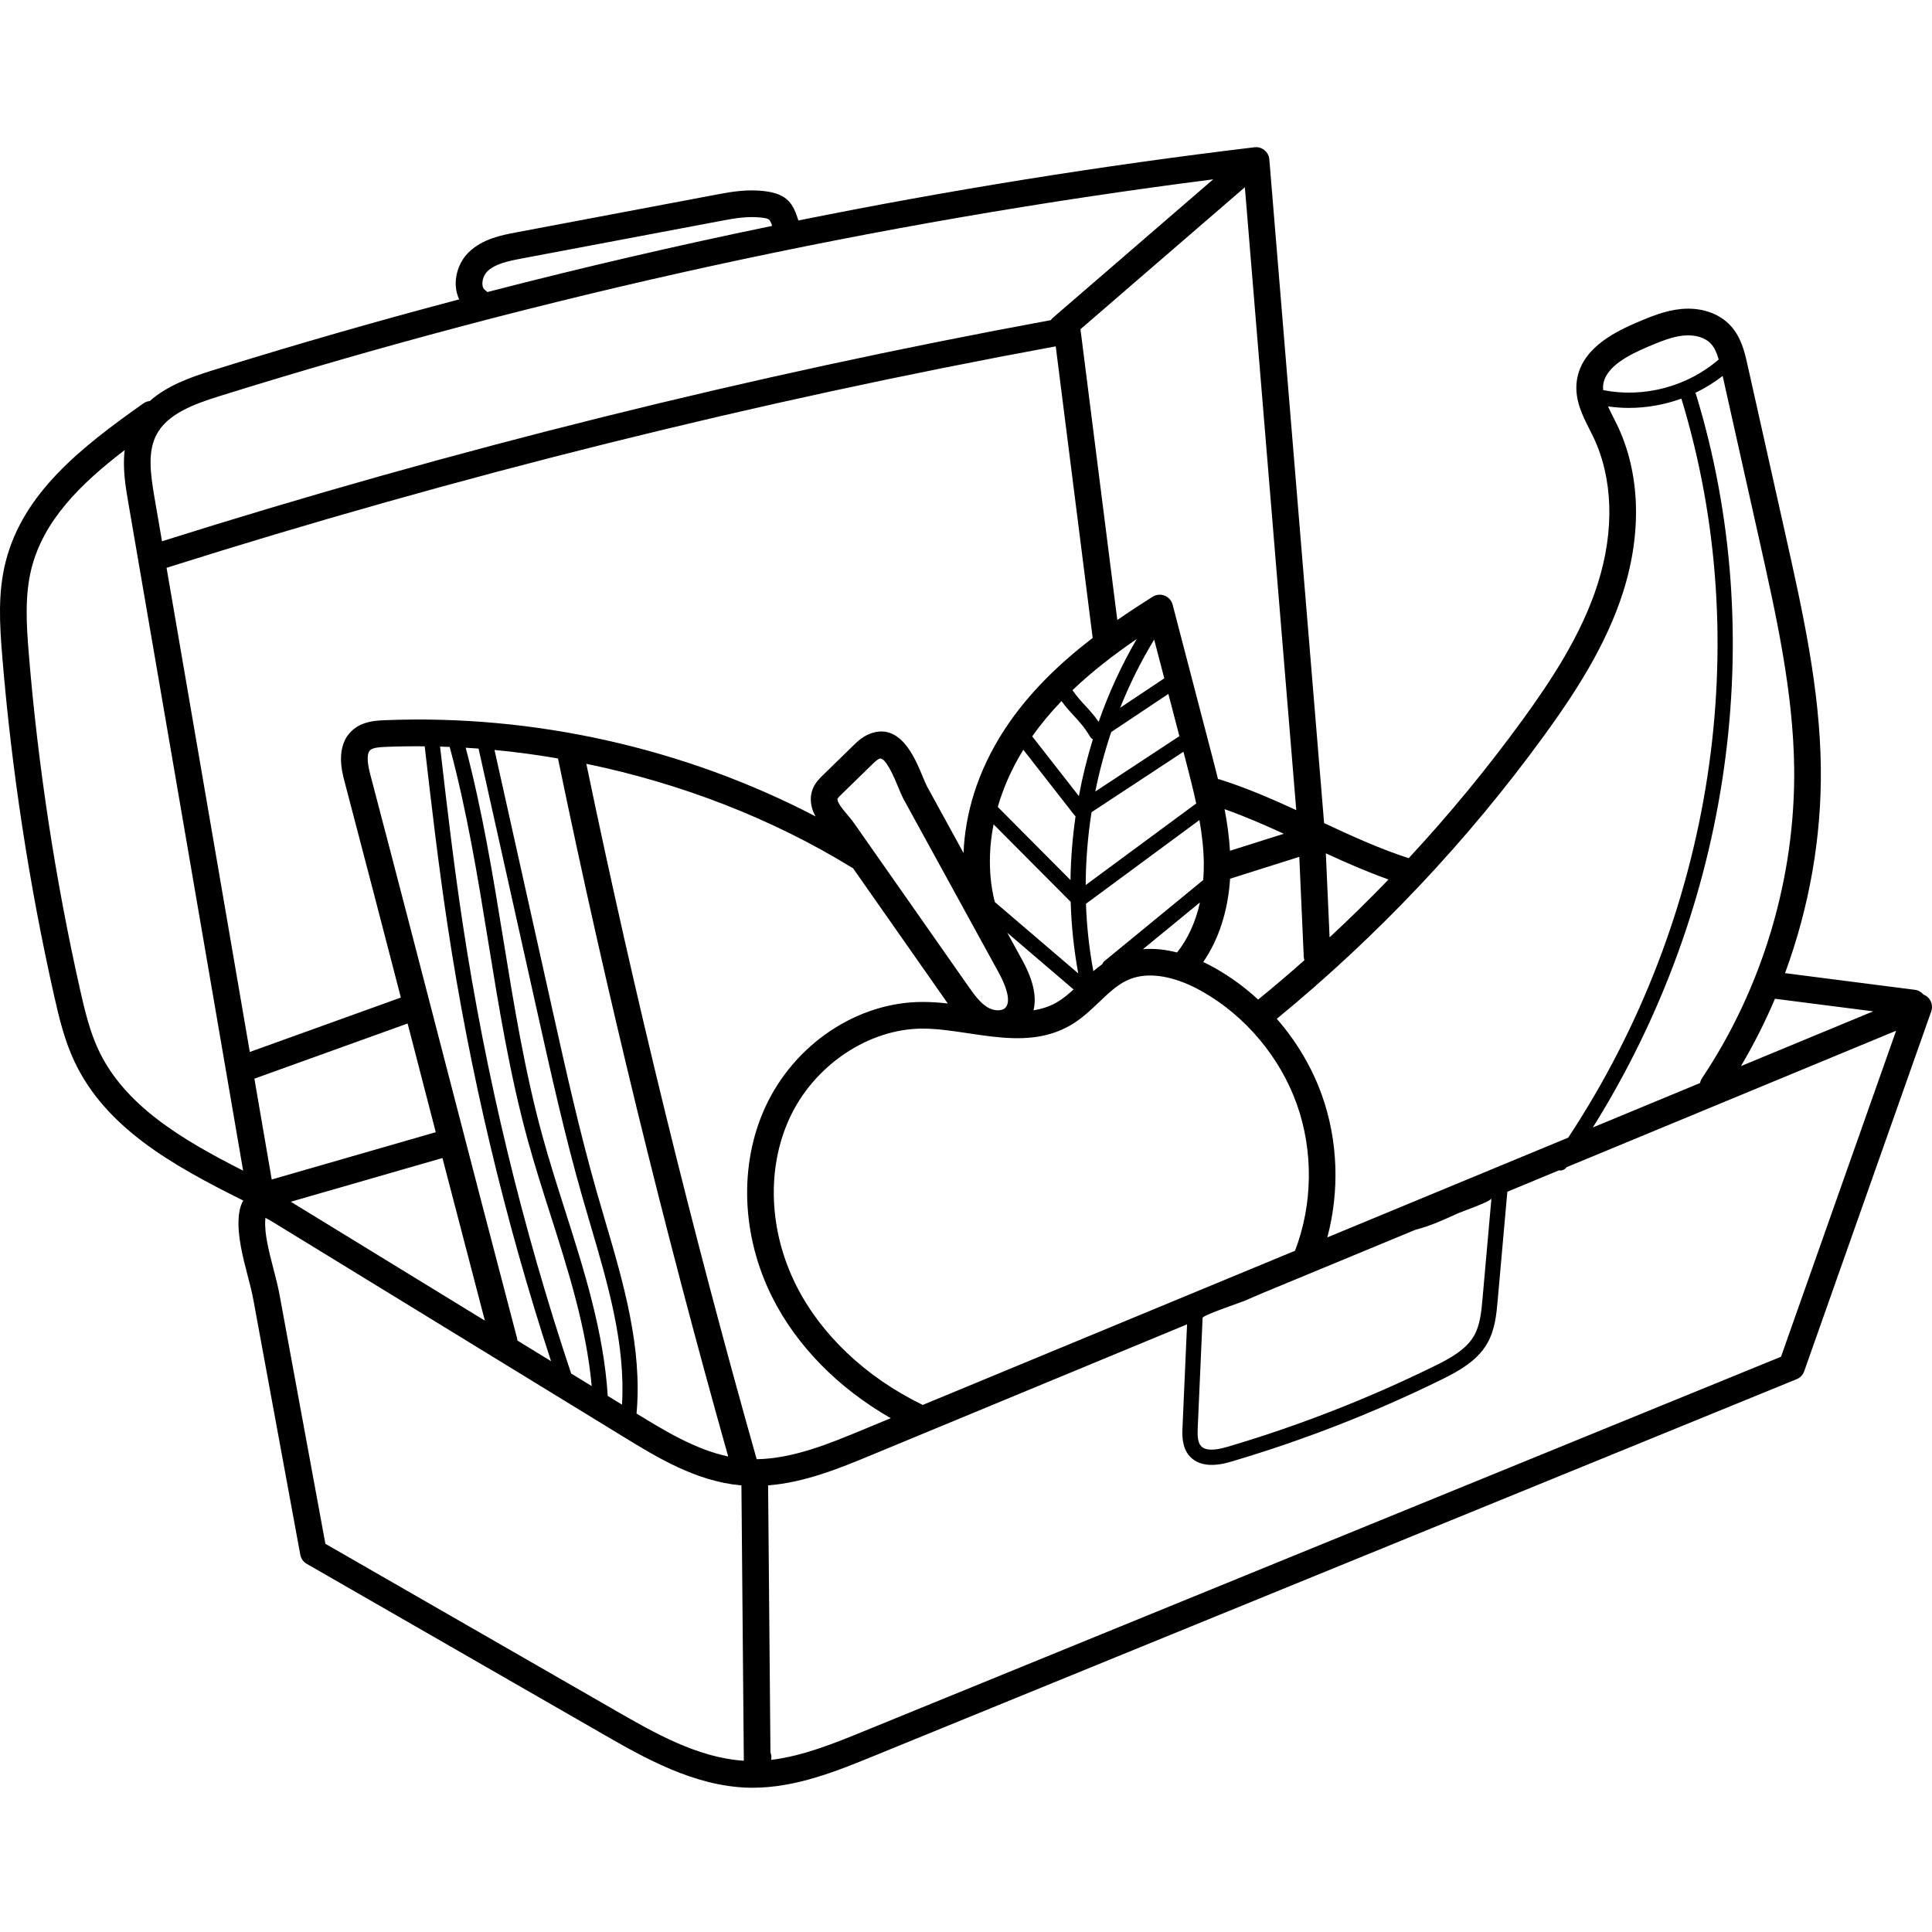 <svg height="512pt" viewBox="0 -39 512 512" width="512pt" xmlns="http://www.w3.org/2000/svg"><path d="m510.898 225.289c-.344-.328-.742-.566-1.168-.73-.551-.66-1.336-1.133-2.258-1.25l-34.422-4.414c6.422-17.426 9.723-36.027 9.488-54.539-.262-20.945-4.863-41.512-9.309-61.402l-10.137-45.324c-.723-3.234-1.625-7.258-4.512-10.363-3.055-3.281-7.816-4.875-13.07-4.379-4.238.402-8.125 2.047-11.559 3.5-7.047 2.984-15.254 7.496-16.133 15.996-.484 4.695 1.586 8.777 3.414 12.375.328.648.656 1.297.965 1.941 5.273 10.988 5.711 24.832 1.23 38.977-4.293 13.555-12.504 25.871-19.969 36.137-9.312 12.805-19.383 25.027-30.137 36.617-7.672-2.488-15.152-5.902-22.422-9.301l-14.516-175.887c-.078-.957-.543-1.84-1.289-2.445-.742-.609-1.707-.887-2.656-.77-40.453 4.848-80.805 11.336-120.855 19.402-1.383-4.363-2.77-7.07-9.168-7.801-4.359-.5-8.52.176-12.078.848l-53.516 10.105c-3.781.711-8.961 1.691-12.637 5.305-2.387 2.344-3.676 5.875-3.371 9.219.105 1.172.414 2.254.879 3.23-21.992 5.812-43.844 12.09-65.516 18.859-5.734 1.789-11.918 4.02-16.484 8.078-.578.062-1.148.25-1.66.609-16.629 11.738-31.938 23.781-36.547 42.031-2.055 8.133-1.598 16.43-.898 24.926 2.48 30.199 7.109 60.5 13.758 90.066 1.352 6.012 2.781 11.863 5.367 17.367 8.258 17.57 25.855 27.492 44.746 36.879-.996 1.727-1.145 3.723-1.207 4.578-.348 4.816 1.105 10.422 2.391 15.367.582 2.246 1.133 4.367 1.477 6.234l12.457 67.68c.188 1.023.816 1.91 1.715 2.426l78.457 45.094c10.773 6.191 24.184 13.898 38.723 14.227.332.008.664.012.992.012 11.488 0 22.363-4.441 31.984-8.367l244.684-99.902c.934-.383 1.66-1.145 1.996-2.098l33.672-95.371c.461-1.316.109-2.785-.902-3.742zm-14.484 3.727-35.039 14.512c3.383-5.738 6.406-11.699 9.008-17.848zm-30.086-124.52c4.371 19.535 8.891 39.738 9.145 59.949.363 28.965-8.301 58.176-24.402 82.254-.277.414-.453.859-.539 1.316l-28.41 11.77c36.621-58.527 46.906-130.234 27.34-194.285-.043-.145-.105-.277-.176-.402 2.562-1.223 4.988-2.723 7.234-4.469zm-41.477-41.387c.5-4.816 6.598-7.988 11.859-10.211 3.102-1.316 6.312-2.676 9.469-2.973 3.008-.289 5.703.52 7.227 2.156.988 1.059 1.605 2.574 2.07 4.172-8.266 7.199-19.875 10.262-30.617 8.133-.035-.43-.051-.855-.008-1.277zm-56.875 130.969c-5.066 5.25-10.273 10.367-15.621 15.332l-.992-22.273c5.391 2.488 10.914 4.91 16.613 6.941zm41.203-38.105c7.797-10.727 16.391-23.645 20.988-38.16 5.023-15.867 4.457-31.555-1.598-44.176-.332-.688-.68-1.379-1.035-2.074-.492-.973-.969-1.926-1.391-2.863 1.828.258 3.668.402 5.508.402 4.742 0 9.477-.848 13.938-2.465.004.016.004.027.008.039 19.766 64.719 8.523 137.41-30 195.809l-63.844 26.438c3.281-12.266 2.844-25.629-1.391-37.566-2.637-7.441-6.773-14.383-11.996-20.367 26.691-21.883 50.508-47.102 70.812-75.016zm-190.637 15.797 3.414.918c.098-.254.68-.82 1.027-1.16l7.977-7.781c.727-.711 1.48-1.445 2.117-1.691 1.578-.602 4.008 5.258 4.926 7.465.543 1.32 1.016 2.461 1.516 3.375l25.234 46.012c.914 1.672 3.738 7.277 1.59 9.242-.93.852-2.98.777-4.574-.164-2.086-1.238-3.707-3.551-5.277-5.789l-30.094-42.953c-.621-.891-1.301-1.695-1.957-2.477-.914-1.086-1.773-2.105-2.262-3.098-.23-.465-.262-.844-.227-.977zm74.18 43.898c-.281.23-.473.523-.594.836-.832.59-1.621 1.215-2.379 1.867-1.098-5.879-1.746-11.852-1.961-17.859l30.074-22.191c.66 3.773 1.109 7.562 1.16 11.348.02 1.547-.039 3.062-.156 4.547zm25.277-15.516c-1.133 5.145-3.195 9.668-6.066 13.262-2.836-.73-5.902-1.125-9.027-.879zm-30.277-4.609c.027-6.449.547-12.91 1.551-19.301l24.352-16.023.52 2c1.008 3.855 2.016 7.77 2.863 11.711zm2.539-24.785c1.078-5.34 2.488-10.609 4.227-15.762l15.141-10.102 2.918 11.195zm6.594-22.195c2.504-6.273 5.523-12.328 9.012-18.066l2.68 10.266zm-5.699 3.727c-1.246-1.789-2.434-3.078-3.59-4.332-1.133-1.23-2.219-2.414-3.348-4.055 5.359-5.113 11.219-9.578 17.035-13.559-4.047 6.945-7.422 14.312-10.098 21.945zm-6.559-1.594c1.445 1.562 2.805 3.039 4.277 5.5.184.309.445.547.754.719-1.527 4.938-2.773 9.965-3.715 15.051l-12.363-15.824c2.352-3.336 4.965-6.449 7.762-9.355 1.133 1.574 2.223 2.758 3.285 3.91zm.129 26.316c.094.117.199.219.309.312-.805 5.598-1.262 11.25-1.344 16.895l-19.27-19.371c1.41-4.902 3.598-10.012 6.773-15.156zm-.984 22.984c.191 6.375.855 12.723 2.008 18.965l-22.109-18.91c-1.457-5.625-1.871-12.746-.332-20.594zm-12.793 15.508-4.016-7.32 17.574 15.031c-1.441 1.32-2.883 2.52-4.445 3.418-1.93 1.109-4 1.766-6.18 2.109.777-3.043.32-7.305-2.934-13.238zm-14.305 19.332c1.992.297 3.996.594 6.004.832.188.031.375.047.562.066 6.973.781 13.949.719 20.375-2.973 2.992-1.719 5.398-4.012 7.727-6.23 2.406-2.293 4.68-4.461 7.324-5.703 7.086-3.332 15.605.43 20.055 2.969 11.48 6.555 20.598 17.461 25.012 29.922 4.387 12.379 4.195 26.484-.508 38.746l-98.699 40.875c-.086-.055-.164-.117-.258-.164-14.895-7.305-26.703-18.508-33.25-31.547-7.219-14.371-7.883-30.906-1.777-44.234 6.41-13.996 20.902-23.785 35.242-23.801h.039c3.895 0 7.906.602 12.152 1.242zm60.773 104.48s1.285-29.055 1.285-29.055c.031-.738 10.098-4.074 11.34-4.621 1.547-.684 3.098-1.359 4.66-2.008 4.086-1.688 8.168-3.379 12.25-5.07 9.406-3.895 18.812-7.789 28.215-11.684 3.887-.973 7.547-2.664 11.176-4.324.961-.438 8.828-3.133 8.906-3.992 0 0-2.371 26.691-2.371 26.691-.285 3.211-.609 6.848-2.207 9.676-2.109 3.73-6.379 6.055-10.57 8.113-17.586 8.641-36.031 15.836-54.82 21.383-3.641 1.074-5.941.996-7.023-.242-.926-1.051-.922-2.98-.84-4.867zm28.09-124.77c.012.32.086.625.176.918-4.012 3.559-8.098 7.035-12.254 10.434-3.434-3.16-7.207-5.938-11.238-8.238-.961-.547-2.086-1.141-3.324-1.719 4.129-5.988 6.586-13.613 7.121-22.074l18.34-5.793zm-20.977-39.109c5.328 1.879 10.562 4.16 15.695 6.516l-14.266 4.508c-.227-3.727-.742-7.398-1.43-11.023zm18.996.254c-6.547-3.016-13.285-5.934-20.305-8.148-.148-.043-.297-.062-.445-.09-.578-2.359-1.188-4.699-1.793-7.02l-10.223-39.191c-.285-1.09-1.074-1.98-2.121-2.395-1.047-.414-2.23-.305-3.184.297-3.031 1.91-6.145 3.941-9.266 6.105-.039-.02-.07-.047-.109-.066l-9.746-76.938 43.566-37.625zm-214.387-142.762c1.984-1.953 5.25-2.695 8.996-3.402l53.516-10.105c3.047-.578 6.586-1.16 9.961-.773 2.121.242 2.375.273 3.012 2.211-25.305 5.219-50.48 11.066-75.477 17.535-.188-.207-.395-.402-.637-.566-.375-.254-.598-.715-.656-1.367-.113-1.223.414-2.68 1.285-3.531zm-87.676 43.281c2.891-5.535 9.895-8.109 16.82-10.27 85.664-26.746 174.16-46.031 263.227-57.414l-42.453 36.66c-.23.195-.418.426-.582.66-79.375 14.602-158.574 34.305-235.539 58.594l-1.996-11.598c-1.105-6.438-1.828-12.129.523-16.633zm-15.352 163.055c-2.285-4.859-3.605-10.301-4.871-15.914-6.574-29.246-11.152-59.223-13.609-89.094-.648-7.879-1.078-15.535.711-22.617 3.211-12.723 12.973-22.395 24.688-31.355-.57 4.898.266 9.809.945 13.754l30.457 177.191c-16.496-8.348-31.465-17.375-38.32-31.965zm40.09.516-22.059-128.312c76.984-24.34 156.227-44.078 235.641-58.684l9.789 77.273c-8.637 6.625-16.938 14.488-23.281 24.164-7.496 11.43-10.551 22.887-10.945 32.828l-9.629-17.559c-.316-.574-.738-1.598-1.188-2.68-2.086-5.043-5.973-14.43-13.988-11.359-1.996.766-3.395 2.133-4.52 3.23l-7.977 7.781c-.859.84-2.035 1.988-2.684 3.668-.09.23-.164.465-.23.699v.012c-.512 1.883-.258 4 .711 5.961.094.191.211.371.312.559-34.742-18.125-74.781-27.125-114.336-25.496-2.789.117-5.977.43-8.465 2.695-4.527 4.121-2.738 10.926-2.062 13.484 5.109 19.426 10.09 38.586 14.945 57.316zm94.141 44.633c-.734-2.492-1.465-4.984-2.176-7.465-4.539-15.902-8.207-32.352-11.75-48.258l-15.367-68.949c5.621.535 11.234 1.289 16.824 2.25 12.785 61.918 27.953 124.121 45.109 184.988-8.707-1.84-16.891-6.848-24.219-11.336l-.07-.043c1.574-17.426-3.461-34.582-8.352-51.188zm-42.746-43.391c-6.273-24.219-12.758-49.266-19.469-74.773-.91-3.465-.914-5.637-.016-6.457.738-.672 2.449-.797 4-.859 3.465-.145 6.945-.188 10.438-.156 1.805 15.676 3.688 31.781 6.082 47.602 5.906 39.031 15.125 77.805 27.402 115.344l-8.902-5.457c-.02-.195-.043-.391-.094-.59-6.699-25.465-13.176-50.469-19.441-74.652zm10.898 69.953-31.742-19.445-6.125-3.754c-4.141-2.543-8.281-5.086-12.434-7.613l-1.039-.641c-.027-.016-.055-.031-.086-.051l40.188-11.586c3.676 14.156 7.422 28.539 11.238 43.09zm-5.871-105.199c-2.355-15.57-4.219-31.453-6-46.922.848.023 1.695.051 2.547.086 4.559 16.863 7.426 34.402 10.18 51.406 2.828 17.445 5.754 35.484 10.523 52.844 1.82 6.613 3.941 13.273 5.996 19.711 4.699 14.738 9.539 29.945 10.941 45.422l-5.449-3.336c-12.957-38.734-22.629-78.836-28.738-119.211zm27.094 75.895c-2.039-6.398-4.152-13.016-5.945-19.551-4.715-17.152-7.621-35.082-10.434-52.422-2.703-16.684-5.516-33.879-9.926-50.547 1.137.07 2.277.145 3.414.23l15.645 70.191c3.559 15.961 7.238 32.469 11.812 48.484.711 2.492 1.445 4.992 2.184 7.496 4.594 15.59 9.328 31.676 8.371 47.688l-3.781-2.316c-1.055-16.957-6.277-33.371-11.34-49.254zm-41.695-49.434c.914 3.531 1.828 7.055 2.734 10.555 1.562 6.035 3.137 12.117 4.727 18.25l-43.473 12.535-4.594-26.723zm55.25 182.164-77.039-44.281-12.164-66.074c-.387-2.113-.969-4.355-1.586-6.727-1.203-4.637-2.445-9.426-2.18-13.082.012-.184.027-.348.047-.496.93.461 2.168 1.227 3.09 1.797l1.078.664c4.145 2.523 8.277 5.059 12.41 7.598l78.141 47.871c9.07 5.555 19.348 11.852 31.152 12.945.09.008.176.012.266.02l.637 72.973c-12.18-.77-23.668-7.355-33.852-13.207zm-7.887-250.992c25.051 5.172 49.277 14.531 70.34 27.492.102.066.215.105.32.156l24.652 35.188c.156.227.324.461.488.691-2.242-.258-4.496-.426-6.746-.414-17.273.02-34.016 11.242-41.656 27.926-6.988 15.262-6.285 34.082 1.883 50.352 6.469 12.883 17.508 24.09 31.398 32.027l-7.719 3.199c-8.594 3.559-18.203 7.523-27.816 7.676-17.152-60.613-32.328-122.582-45.145-184.293zm316.602 157.141-243.211 99.305c-7.555 3.082-15.93 6.5-24.398 7.531l.035-.383c.047-.566-.039-1.113-.234-1.605l-.621-70.758c9.832-.777 19.113-4.613 27.496-8.082l83.531-34.594-1.203 27.172c-.09 2-.238 5.352 1.836 7.711 1.602 1.828 3.816 2.363 5.898 2.363 2.227 0 4.301-.613 5.309-.91 19.008-5.613 37.664-12.891 55.457-21.633 4.758-2.336 9.625-5.016 12.301-9.746 2.031-3.59 2.395-7.691 2.719-11.309l2.559-28.793 13.691-5.672c.109.02.223.051.336.051.637 0 1.262-.301 1.656-.859.004-.008.008-.016.012-.023l87.336-36.164zm0 0"/></svg>